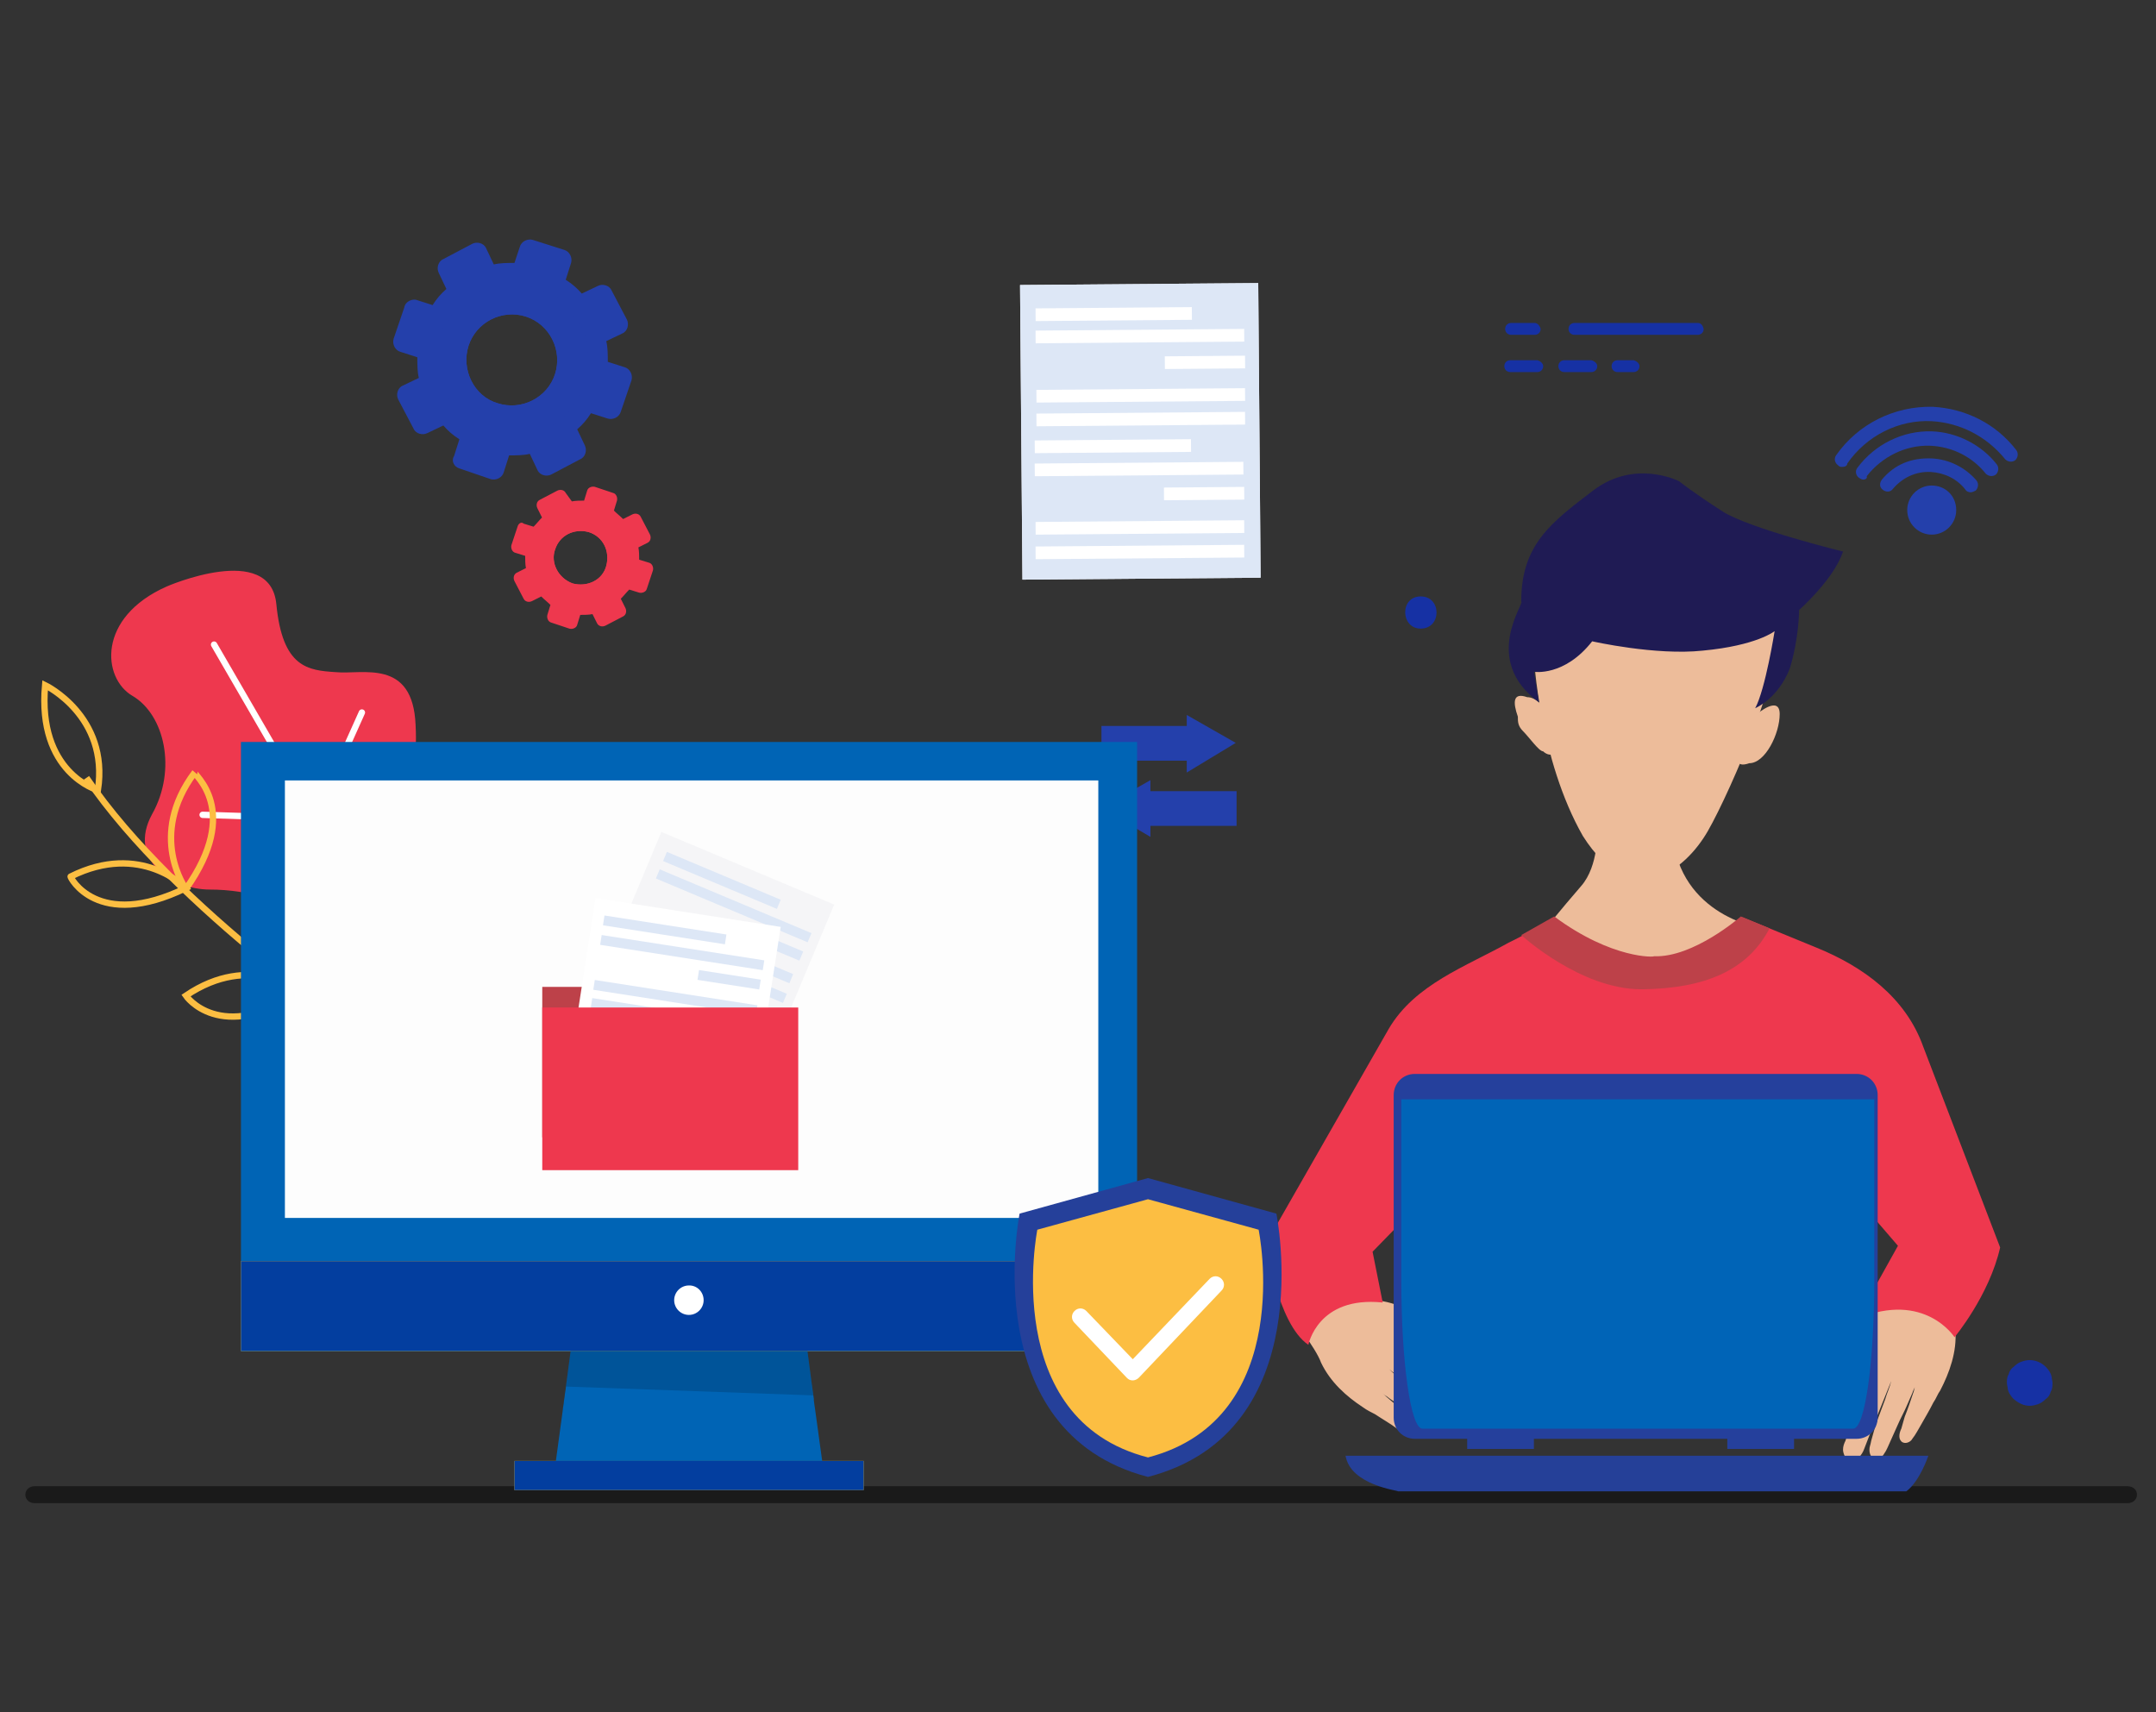 <svg width="340" height="270" viewBox="0 0 340 270" fill="none" xmlns="http://www.w3.org/2000/svg">
<rect x="0" y="0" width="340" height="270" fill="#333333" stroke="none"/>
<path d="M26.313 92.471C26.313 92.471 42.611 85.363 43.578 95.258C44.545 105.292 48.551 105.71 52.971 105.989C57.115 106.407 65.126 103.759 65.54 114.351C66.093 124.803 62.363 130.377 65.955 134.558C69.546 138.739 78.8 160.48 69.546 161.873C60.291 163.267 51.866 152.815 49.242 147.519C46.755 142.084 39.158 140.272 33.081 140.272C27.003 140.272 20.097 135.534 23.965 128.426C27.97 121.319 25.898 112.678 20.926 109.752C16.092 106.964 15.263 97.349 26.313 92.471Z" fill="#EE384E"/>
<path d="M33.757 101.645L72.613 168.683" stroke="white" stroke-miterlimit="10" stroke-linecap="round" stroke-linejoin="round"/>
<path d="M57.071 112.354L49.577 129.044L31.953 128.488" stroke="white" stroke-miterlimit="10" stroke-linecap="round" stroke-linejoin="round"/>
<path d="M58.042 163.676C58.042 163.676 27.79 143.509 13.636 122.647" stroke="#FCBE42" stroke-miterlimit="10"/>
<path d="M7.114 108.043C7.114 108.043 17.244 112.911 15.44 124.594C15.301 124.594 5.865 121.812 7.114 108.043Z" stroke="#FCBE42" stroke-miterlimit="10"/>
<path d="M29.318 140.171C29.318 140.171 23.212 131.826 30.705 121.812C30.428 122.09 38.199 127.654 29.318 140.171Z" stroke="#FCBE42" stroke-miterlimit="10"/>
<path d="M47.774 156.027C47.774 156.027 40.141 149.072 45.415 137.807C45.415 137.807 53.88 141.84 47.774 156.027Z" stroke="#FCBE42" stroke-miterlimit="10"/>
<path d="M47.635 156.444C47.635 156.444 39.586 150.046 29.317 157C29.317 157 34.591 164.789 47.635 156.444Z" stroke="#FCBE42" stroke-miterlimit="10"/>
<path d="M29.317 140.032C29.317 140.032 22.24 132.661 11.138 138.224C10.999 138.224 15.301 146.848 29.317 140.032Z" stroke="#FCBE42" stroke-miterlimit="10"/>
<path d="M188.882 114.475H173.697V119.949H188.882V114.475Z" fill="#2440AB"/>
<path d="M194.876 117.145L187.15 121.818V112.74L194.876 117.145Z" fill="#2440AB"/>
<path d="M195.009 124.755H179.824V130.228H195.009V124.755Z" fill="#2440AB"/>
<path d="M173.697 127.425L181.423 131.964V123.019L173.697 127.425Z" fill="#2440AB"/>
<path d="M198.423 44.638L160.86 44.943L161.237 91.401L198.799 91.096L198.423 44.638Z" fill="#E8E8E8"/>
<path d="M198.423 44.638L160.86 44.943L161.237 91.401L198.799 91.096L198.423 44.638Z" fill="#DDE7F6"/>
<path d="M187.947 48.427L163.305 48.628L163.321 50.631L187.963 50.429L187.947 48.427Z" fill="white"/>
<path d="M196.205 51.865L163.305 52.133L163.321 54.135L196.221 53.867L196.205 51.865Z" fill="white"/>
<path d="M196.339 61.21L163.438 61.478L163.455 63.48L196.355 63.213L196.339 61.21Z" fill="white"/>
<path d="M196.339 64.948L163.438 65.216L163.455 67.219L196.355 66.951L196.339 64.948Z" fill="white"/>
<path d="M196.34 56.086L183.686 56.189L183.702 58.191L196.356 58.088L196.34 56.086Z" fill="white"/>
<path d="M187.814 69.254L163.172 69.454L163.188 71.457L187.83 71.257L187.814 69.254Z" fill="white"/>
<path d="M196.072 72.825L163.172 73.093L163.188 75.095L196.088 74.828L196.072 72.825Z" fill="white"/>
<path d="M196.206 82.037L163.306 82.305L163.322 84.307L196.222 84.04L196.206 82.037Z" fill="white"/>
<path d="M196.205 85.909L163.305 86.176L163.321 88.178L196.221 87.912L196.205 85.909Z" fill="white"/>
<path d="M196.206 76.779L183.552 76.882L183.568 78.885L196.222 78.782L196.206 76.779Z" fill="white"/>
<path d="M310.759 77.629C310.493 77.629 310.093 77.496 309.96 77.228C308.628 75.493 306.63 74.558 304.499 74.425C302.101 74.291 299.97 75.359 298.505 77.095C298.105 77.629 297.439 77.629 296.906 77.228C296.374 76.828 296.374 76.16 296.773 75.626C298.771 73.224 301.435 72.156 304.632 72.289C307.429 72.422 309.96 73.757 311.692 75.76C312.091 76.294 311.958 76.962 311.558 77.362C311.292 77.496 311.026 77.629 310.759 77.629Z" fill="#2440AB"/>
<path d="M308.495 80.433C308.495 82.569 306.764 84.304 304.632 84.304C302.501 84.304 300.77 82.569 300.77 80.433C300.77 78.296 302.501 76.561 304.632 76.561C306.764 76.561 308.495 78.163 308.495 80.433Z" fill="#2440AB"/>
<path d="M293.843 75.626C293.577 75.626 293.444 75.493 293.177 75.359C292.645 74.959 292.511 74.291 292.911 73.757C295.708 70.019 300.104 67.883 304.633 68.017C308.629 68.15 312.491 70.153 314.889 73.224C315.289 73.757 315.155 74.425 314.756 74.826C314.223 75.226 313.557 75.093 313.157 74.692C311.026 72.022 307.829 70.42 304.366 70.287C300.503 70.153 296.774 72.022 294.376 75.093C294.509 75.359 294.243 75.626 293.843 75.626Z" fill="#2440AB"/>
<path d="M290.513 73.624C290.247 73.624 290.114 73.624 289.847 73.357C289.315 72.957 289.181 72.289 289.581 71.755C293.044 66.816 298.772 64.012 304.766 64.145C309.961 64.412 314.756 66.816 317.953 70.954C318.352 71.488 318.219 72.156 317.819 72.556C317.287 72.957 316.621 72.823 316.221 72.422C313.291 68.818 309.161 66.682 304.633 66.415C299.438 66.148 294.376 68.684 291.313 73.09C291.313 73.49 290.913 73.624 290.513 73.624Z" fill="#2440AB"/>
<path d="M81.614 83.053L80.649 85.955C80.528 86.439 80.77 87.043 81.252 87.164L82.82 87.648C82.82 88.253 82.82 88.978 82.941 89.583L81.493 90.308C81.011 90.55 80.89 91.155 81.132 91.638L82.579 94.419C82.82 94.903 83.424 95.024 83.906 94.782L85.354 94.057C85.837 94.54 86.319 94.903 86.802 95.387L86.319 96.959C86.199 97.442 86.44 98.047 86.922 98.168L89.818 99.135C90.301 99.256 90.904 99.014 91.024 98.531L91.507 96.959C92.11 96.959 92.834 96.959 93.437 96.838L94.161 98.289C94.403 98.772 95.006 98.893 95.488 98.651L98.263 97.201C98.746 96.959 98.866 96.354 98.625 95.87L97.901 94.419C98.384 93.936 98.746 93.452 99.228 92.968L100.797 93.452C101.279 93.573 101.883 93.331 102.003 92.847L102.968 89.945C103.089 89.462 102.848 88.857 102.365 88.736L100.797 88.253C100.797 87.648 100.797 86.922 100.676 86.318L102.124 85.592C102.606 85.351 102.727 84.746 102.486 84.262L101.038 81.481C100.797 80.998 100.193 80.877 99.711 81.118L98.263 81.844C97.781 81.36 97.298 80.998 96.815 80.514L97.298 78.942C97.419 78.458 97.177 77.854 96.695 77.733L93.799 76.765C93.317 76.644 92.713 76.886 92.593 77.37L92.11 78.942C91.507 78.942 90.783 78.942 90.18 79.063L89.215 77.733C88.974 77.249 88.37 77.128 87.888 77.37L85.113 78.821C84.63 79.063 84.51 79.667 84.751 80.151L85.475 81.602C84.992 82.086 84.63 82.57 84.148 83.053L82.579 82.57C82.217 82.207 81.735 82.57 81.614 83.053ZM87.526 86.681C88.25 84.383 90.542 83.295 92.834 83.9C95.126 84.625 96.212 86.922 95.609 89.22C95.006 91.517 92.593 92.606 90.301 92.001C88.008 91.155 86.802 88.736 87.526 86.681Z" fill="#EE384E"/>
<path d="M84.872 85.714C83.666 89.341 85.717 93.331 89.336 94.541C92.955 95.75 96.937 93.694 98.143 90.067C99.35 86.439 97.299 82.449 93.679 81.24C89.939 80.031 86.079 81.965 84.872 85.714ZM87.526 86.681C88.25 84.383 90.542 83.295 92.835 83.9C95.127 84.625 96.213 86.923 95.61 89.22C95.006 91.518 92.593 92.606 90.301 92.001C88.009 91.155 86.802 88.737 87.526 86.681Z" fill="#EE384E"/>
<path d="M63.759 48.471L62.07 53.429C61.829 54.275 62.311 55.242 63.156 55.484L65.81 56.331C65.81 57.419 65.81 58.628 66.051 59.595L63.518 60.804C62.673 61.167 62.432 62.256 62.794 62.981L65.207 67.576C65.569 68.422 66.654 68.664 67.378 68.301L69.912 67.092C70.636 67.939 71.48 68.664 72.445 69.269L71.601 71.929C71.118 72.654 71.601 73.622 72.445 73.864L77.392 75.556C78.236 75.798 79.202 75.315 79.443 74.468L80.287 71.808C81.373 71.808 82.58 71.808 83.545 71.566L84.751 74.105C85.113 74.952 86.199 75.194 86.923 74.831L91.507 72.413C92.352 72.05 92.593 70.962 92.231 70.236L91.025 67.697C91.869 66.971 92.593 66.125 93.197 65.158L95.851 66.004C96.695 66.246 97.66 65.762 97.902 64.916L99.591 59.958C99.832 59.112 99.349 58.144 98.505 57.903L95.851 57.056C95.851 55.968 95.851 54.759 95.609 53.791L98.143 52.582C98.987 52.219 99.229 51.131 98.867 50.406L96.454 45.811C96.092 44.964 95.006 44.722 94.282 45.085L91.749 46.294C91.025 45.448 90.18 44.722 89.215 44.118L90.06 41.458C90.301 40.611 89.818 39.644 88.974 39.402L84.027 37.83C83.183 37.588 82.218 38.072 81.976 38.919L81.132 41.458C80.046 41.458 78.84 41.458 77.874 41.7L76.668 39.16C76.306 38.314 75.22 38.072 74.496 38.435L69.912 40.853C69.067 41.216 68.826 42.304 69.188 43.03L70.394 45.569C69.55 46.294 68.826 47.141 68.223 48.108L65.569 47.262C64.845 47.141 63.88 47.625 63.759 48.471ZM73.893 54.517C75.1 50.768 79.202 48.713 82.942 49.922C86.682 51.131 88.733 55.242 87.526 58.991C86.32 62.739 82.218 64.795 78.478 63.586C74.738 62.497 72.687 58.265 73.893 54.517Z" fill="#2440AB"/>
<path d="M69.429 53.066C67.378 59.354 70.877 66.125 77.15 68.18C83.424 70.236 90.18 66.73 92.231 60.442C94.282 54.154 90.783 47.383 84.51 45.327C78.116 43.392 71.359 46.778 69.429 53.066ZM73.893 54.517C75.1 50.768 79.201 48.713 82.941 49.922C86.681 51.131 88.732 55.242 87.526 58.991C86.32 62.739 82.218 64.795 78.478 63.586C74.737 62.497 72.687 58.265 73.893 54.517Z" fill="#2440AB"/>
<path d="M335.535 237.028H5.465C4.666 237.028 4 236.494 4 235.693C4 234.892 4.666 234.358 5.465 234.358H335.535C336.334 234.358 337 234.892 337 235.693C337 236.494 336.334 237.028 335.535 237.028Z" fill="#1A1A1A"/>
<path d="M267.736 50.929H248.289C247.756 50.929 247.356 51.33 247.356 51.864C247.356 52.398 247.756 52.798 248.289 52.798H267.736C268.269 52.798 268.668 52.398 268.668 51.864C268.535 51.33 268.269 50.929 267.736 50.929Z" fill="#1631A4"/>
<path d="M242.028 50.929H238.299C237.766 50.929 237.366 51.33 237.366 51.864C237.366 52.398 237.766 52.798 238.299 52.798H242.028C242.561 52.798 242.961 52.398 242.961 51.864C242.827 51.33 242.428 50.929 242.028 50.929Z" fill="#1631A4"/>
<path d="M258.545 57.737C258.545 58.272 258.146 58.672 257.613 58.672H255.082C254.549 58.672 254.15 58.272 254.15 57.737C254.15 57.203 254.549 56.803 255.082 56.803H257.613C258.146 56.937 258.545 57.337 258.545 57.737ZM251.885 57.737C251.885 58.272 251.486 58.672 250.953 58.672H246.691C246.158 58.672 245.758 58.272 245.758 57.737C245.758 57.203 246.158 56.803 246.691 56.803H250.953C251.486 56.937 251.885 57.337 251.885 57.737ZM243.361 57.737C243.361 58.272 242.961 58.672 242.428 58.672H238.166C237.633 58.672 237.233 58.272 237.233 57.737C237.233 57.203 237.633 56.803 238.166 56.803H242.428C242.961 56.937 243.361 57.337 243.361 57.737Z" fill="#1631A4"/>
<path d="M224.046 99.123C227.376 99.123 227.376 94.049 224.046 94.049C220.716 94.049 220.85 99.123 224.046 99.123Z" fill="#1631A4"/>
<path d="M320.084 221.676C320.617 221.676 321.016 221.542 321.416 221.409C321.815 221.275 322.215 221.008 322.614 220.608C323.014 220.341 323.281 219.94 323.414 219.406C323.68 219.006 323.68 218.472 323.68 218.071C323.68 217.804 323.547 217.404 323.547 217.137C323.414 216.469 323.014 215.935 322.614 215.535C321.948 214.867 321.016 214.467 320.084 214.467C319.551 214.467 319.151 214.6 318.752 214.734C318.352 214.867 317.952 215.134 317.553 215.535C317.153 215.802 316.887 216.202 316.754 216.736C316.487 217.137 316.487 217.671 316.487 218.071C316.487 218.338 316.62 218.739 316.62 219.006C316.754 219.673 317.153 220.207 317.553 220.608C318.352 221.275 319.151 221.676 320.084 221.676Z" fill="#1631A4"/>
<path d="M251.886 130.896C251.886 130.896 252.152 136.503 249.355 139.707C246.557 142.911 241.896 148.651 241.896 148.651C241.896 148.651 248.822 159.198 262.408 157.863C275.995 156.394 278.526 146.515 278.526 146.515C278.526 146.515 265.738 145.047 263.874 132.631C262.408 120.483 260.277 120.483 260.277 120.483L251.886 130.896Z" fill="#EDBC9A"/>
<path d="M241.896 103.528C241.896 103.528 242.695 119.682 249.621 131.83C257.347 143.979 265.738 137.304 269.335 131.029C272.931 124.755 282.122 103.528 279.858 99.123C277.593 93.649 250.953 91.379 250.953 91.379L241.896 103.528Z" fill="#EDBC9A"/>
<path d="M277.06 112.606C277.06 112.606 280.656 109.535 280.656 112.606C280.656 115.676 278.392 120.349 275.861 120.349C273.597 121.15 273.597 119.548 274.396 117.278C275.595 115.676 277.06 112.606 277.06 112.606Z" fill="#EDBC9A"/>
<path d="M243.361 118.48C244.16 119.281 245.625 119.281 245.625 117.679C245.625 114.609 243.361 109.936 240.83 109.936C238.565 109.135 238.565 110.737 239.365 113.007C239.365 113.808 239.365 114.475 240.164 115.276C241.229 116.344 242.695 118.48 243.361 118.48Z" fill="#EDBC9A"/>
<path d="M242.694 110.737L241.895 105.931C241.895 105.931 246.69 106.732 251.086 101.125C251.086 101.125 261.076 103.395 268.535 102.594C277.06 101.793 279.857 99.523 279.857 99.523C279.857 99.523 278.392 108.735 276.793 111.672C276.793 111.672 280.39 110.203 282.254 105.397C283.72 100.591 283.72 96.186 283.72 96.186C283.72 96.186 289.181 91.38 290.646 86.974C290.646 86.974 275.994 83.37 271.732 80.7C266.936 77.629 264.805 75.894 264.805 75.894C264.805 75.894 257.879 72.289 251.219 77.362C244.559 82.435 239.897 85.906 239.897 94.851C240.563 94.984 233.503 104.062 242.694 110.737Z" fill="#1F1B54"/>
<path d="M208.329 214.867C209.794 217.938 212.325 220.207 214.989 221.943C215.522 222.343 216.321 222.744 216.854 223.011C218.053 223.812 219.251 224.479 220.317 225.28C220.983 225.681 221.782 226.215 222.448 226.615C222.981 227.016 223.913 226.749 224.047 226.081C224.18 225.28 223.514 224.746 223.114 224.212C222.581 223.812 222.182 223.278 221.649 222.877C220.717 221.943 219.651 221.142 218.585 220.207C218.452 220.074 218.186 219.807 217.919 219.673C218.186 219.807 218.452 220.074 218.719 220.207C219.385 220.741 220.051 221.142 220.717 221.542C221.516 222.076 222.315 222.744 223.114 223.278C223.913 223.812 224.713 224.479 225.512 224.88C226.045 225.28 226.577 225.814 227.11 226.081C227.643 226.348 228.442 226.615 228.842 226.081C228.975 225.814 228.975 225.414 228.975 225.147C228.975 224.746 228.575 224.212 228.309 223.945C228.043 223.678 227.776 223.411 227.51 223.144C226.844 222.343 225.911 221.676 225.112 221.008C224.18 220.207 223.381 219.54 222.448 218.739C221.649 218.205 220.983 217.537 220.184 216.87C219.784 216.603 219.518 216.336 219.118 215.935L229.241 223.945C229.907 224.479 231.639 225.414 232.305 224.212C232.571 223.812 232.438 222.877 232.172 222.477C231.905 222.076 231.506 221.676 231.239 221.409C230.44 220.741 229.774 220.074 228.975 219.406C227.377 218.071 225.778 216.603 224.18 215.535C223.78 215.268 223.514 215.001 223.114 214.6C224.313 215.668 225.778 216.603 226.844 217.537C228.442 218.605 229.375 219.54 230.44 220.207C230.707 220.341 231.239 220.741 231.639 220.741C232.172 220.741 232.971 220.608 233.237 220.207C233.637 219.673 233.237 218.605 232.705 218.071C229.641 215.401 227.643 213.799 224.846 212.064C224.846 212.064 222.448 210.595 222.182 210.462C222.182 210.462 226.711 212.998 229.641 212.464C229.641 212.464 233.504 210.462 227.243 209.127C227.243 209.127 223.78 207.525 221.516 206.323C221.516 206.323 217.253 203.92 212.059 205.522C212.059 205.522 207.929 202.852 206.864 202.185L203.001 207.258C203.534 207.391 207.53 212.598 208.329 214.867Z" fill="#EDBC9A"/>
<path d="M308.362 209.794C308.628 213.132 307.43 216.469 305.964 219.273C305.565 219.807 305.298 220.608 304.899 221.142C304.233 222.477 303.567 223.545 302.901 224.746C302.501 225.414 302.102 226.215 301.569 226.882C301.302 227.416 300.37 227.817 299.837 227.283C299.304 226.749 299.571 225.814 299.837 225.28C299.97 224.746 300.237 223.945 300.37 223.411C300.903 222.076 301.302 220.875 301.702 219.673C301.835 219.406 301.835 219.139 301.968 218.739C301.835 219.006 301.702 219.273 301.569 219.673C301.302 220.341 300.903 221.142 300.636 221.809C300.237 222.744 299.704 223.678 299.304 224.613C298.905 225.547 298.505 226.348 298.106 227.283C297.839 227.817 297.573 228.618 297.173 229.152C296.907 229.686 296.241 230.22 295.575 230.086C295.175 229.953 295.042 229.552 294.909 229.285C294.776 228.885 294.776 228.351 294.909 227.95C295.042 227.55 295.042 227.283 295.175 226.882C295.442 225.948 295.708 224.88 296.108 223.812C296.507 222.744 296.907 221.676 297.306 220.608C297.573 219.673 297.972 218.872 298.239 217.804C298.372 217.404 298.505 216.87 298.772 216.469C298.772 216.469 293.976 228.351 293.976 228.484C293.71 229.285 292.644 230.887 291.446 230.22C291.046 230.086 290.646 229.152 290.646 228.618C290.646 228.084 290.78 227.683 291.046 227.149C291.312 226.215 291.579 225.147 291.978 224.212C292.778 222.21 293.444 220.341 294.243 218.338C294.376 217.938 294.509 217.404 294.776 217.003C294.243 218.472 293.444 220.074 292.778 221.275C291.978 222.877 291.446 224.212 290.78 225.414C290.646 225.681 290.38 226.215 290.114 226.348C289.581 226.615 288.915 226.882 288.515 226.615C287.982 226.348 287.716 225.147 287.982 224.479C289.314 220.741 290.38 218.205 291.712 215.268C291.712 215.268 293.044 212.865 293.177 212.464C293.177 212.464 290.38 216.87 287.583 217.804C287.583 217.804 283.32 217.938 288.116 213.799C288.116 213.799 290.513 210.595 291.845 208.593C291.845 208.593 294.509 204.454 299.704 203.386C299.704 203.386 302.102 199.248 302.501 197.779L311.026 201.384C311.426 202.051 308.229 207.391 308.362 209.794Z" fill="#EDBC9A"/>
<path d="M315.422 196.711L303.301 165.072C300.503 157.195 293.71 152.389 286.517 149.452C282.655 147.85 278.659 146.248 274.796 144.646C261.609 158.93 245.225 144.646 245.225 144.646C242.828 145.981 240.43 147.449 237.899 148.651C231.239 152.389 223.114 155.193 218.985 162.268L199.671 196.044C199.671 196.044 201.402 208.726 206.331 212.064C206.331 212.064 207.796 204.321 218.053 205.389L216.454 197.379L233.371 180.024L236.168 209.527H281.456L285.052 179.89L299.305 196.444L292.911 207.925C303.567 203.519 308.229 210.862 308.229 210.862C308.229 210.862 313.69 204.321 315.422 196.711Z" fill="#EE384E"/>
<path d="M245.092 144.513L239.897 147.45C239.897 147.45 249.221 155.994 258.812 155.994C258.945 155.994 258.945 155.994 259.078 155.994C268.802 155.86 275.595 153.057 279.058 146.382L274.529 144.513C274.529 144.513 267.07 151.054 260.81 150.787C261.076 150.921 254.283 151.321 245.092 144.513Z" fill="#BD4149"/>
<path d="M296.108 223.545C296.108 225.414 294.643 226.882 292.778 226.882H223.114C221.249 226.882 219.784 225.414 219.784 223.545V172.681C219.784 170.812 221.249 169.344 223.114 169.344H292.778C294.643 169.344 296.108 170.812 296.108 172.681V223.545Z" fill="#25409C"/>
<path d="M220.982 173.349V201.784C220.982 214.733 222.448 225.28 224.312 225.28H292.244C294.109 225.28 295.574 214.867 295.574 201.784V173.349H220.982Z" fill="#0064B7"/>
<path d="M241.895 225.948H231.372V228.484H241.895V225.948Z" fill="#25409C"/>
<path d="M282.92 225.948H272.397V228.484H282.92V225.948Z" fill="#25409C"/>
<path d="M212.191 229.552H304.099C304.099 229.552 302.767 233.557 300.636 235.159H220.45C220.583 235.025 212.991 234.225 212.191 229.552Z" fill="#254098"/>
<path d="M179.318 117H38V213.071H179.318V117Z" fill="#0064B5"/>
<path d="M179.318 198.871H38V213.032H179.318V198.871Z" fill="#FFC727"/>
<path d="M179.318 198.871H38V213.032H179.318V198.871Z" fill="#033E9F"/>
<path d="M136.199 230.366H81.119V234.97H136.199V230.366Z" fill="#FFC727"/>
<path d="M136.199 230.366H81.119V234.97H136.199V230.366Z" fill="#033E9F"/>
<path d="M129.658 230.366H87.661L88.745 222.395L88.784 222.008L88.9 221.273L88.939 220.886L89.055 220.151V220.035L89.093 219.764L89.209 219.029L89.248 218.642L89.984 213.071H127.336L128.032 218.333L128.071 218.565L128.187 219.455L128.226 219.687L128.264 220.035L128.342 220.577V220.809L128.458 221.699L128.497 221.931L129.658 230.366Z" fill="#0064B5"/>
<path d="M110.962 205.023C110.962 206.299 109.917 207.344 108.64 207.344C107.362 207.344 106.317 206.299 106.317 205.023C106.317 203.746 107.362 202.701 108.64 202.701C109.917 202.662 110.962 203.707 110.962 205.023Z" fill="white"/>
<g opacity="0.16">
<path d="M128.264 220.035L89.248 218.642L89.984 213.071H127.335L128.264 220.035Z" fill="black"/>
</g>
<path d="M173.203 123.065H44.929V192.051H173.203V123.065Z" fill="#FDFDFD"/>
<path d="M101.134 155.62H85.516V179.341H101.134V155.62Z" fill="#BD4149"/>
<path d="M104.297 131.182L90.217 164.828L117.472 176.285L131.552 142.64L104.297 131.182Z" fill="#F5F5F7"/>
<path d="M105.171 134.332L104.567 135.775L122.516 143.32L123.12 141.877L105.171 134.332Z" fill="#DDE7F6"/>
<path d="M104.037 137.083L103.433 138.527L127.364 148.587L127.968 147.143L104.037 137.083Z" fill="#DDE7F6"/>
<path d="M101.155 143.545L100.551 144.988L124.482 155.048L125.086 153.605L101.155 143.545Z" fill="#DDE7F6"/>
<path d="M100.145 146.645L99.541 148.088L123.472 158.148L124.076 156.705L100.145 146.645Z" fill="#DDE7F6"/>
<path d="M117.581 146.22L116.977 147.664L126.062 151.483L126.666 150.039L117.581 146.22Z" fill="#DDE7F6"/>
<path d="M93.912 141.609L88.32 177.659L117.523 182.209L123.114 146.159L93.912 141.609Z" fill="white"/>
<path d="M95.327 144.362L95.087 145.908L114.318 148.905L114.558 147.358L95.327 144.362Z" fill="#DDE7F6"/>
<path d="M94.884 147.442L94.644 148.988L120.286 152.983L120.526 151.436L94.884 147.442Z" fill="#DDE7F6"/>
<path d="M93.799 154.53L93.56 156.076L119.201 160.071L119.441 158.525L93.799 154.53Z" fill="#DDE7F6"/>
<path d="M93.398 157.386L93.158 158.933L118.799 162.928L119.039 161.381L93.398 157.386Z" fill="#DDE7F6"/>
<path d="M110.235 152.964L109.995 154.511L119.729 156.027L119.969 154.481L110.235 152.964Z" fill="#DDE7F6"/>
<path d="M125.882 158.871H85.516V184.519H125.882V158.871Z" fill="#EE384E"/>
<path d="M201.283 191.371L181.036 185.764L160.79 191.371C160.79 191.371 153.863 225.814 181.036 232.89C208.342 225.814 201.283 191.371 201.283 191.371Z" fill="#25409A"/>
<path d="M198.485 193.908L181.036 189.102L163.587 193.908C163.587 193.908 157.593 223.812 181.036 229.819C204.612 223.678 198.485 193.908 198.485 193.908Z" fill="#FCBE42"/>
<path d="M178.639 217.671C178.24 217.671 177.973 217.537 177.707 217.27L169.448 208.592C168.916 208.058 168.916 207.258 169.448 206.724C169.981 206.19 170.78 206.19 171.313 206.724L178.639 214.333L190.76 201.651C191.293 201.116 192.092 201.116 192.625 201.651C193.158 202.185 193.158 202.985 192.625 203.519L179.572 217.27C179.305 217.537 178.906 217.671 178.639 217.671Z" fill="white"/>
</svg>
